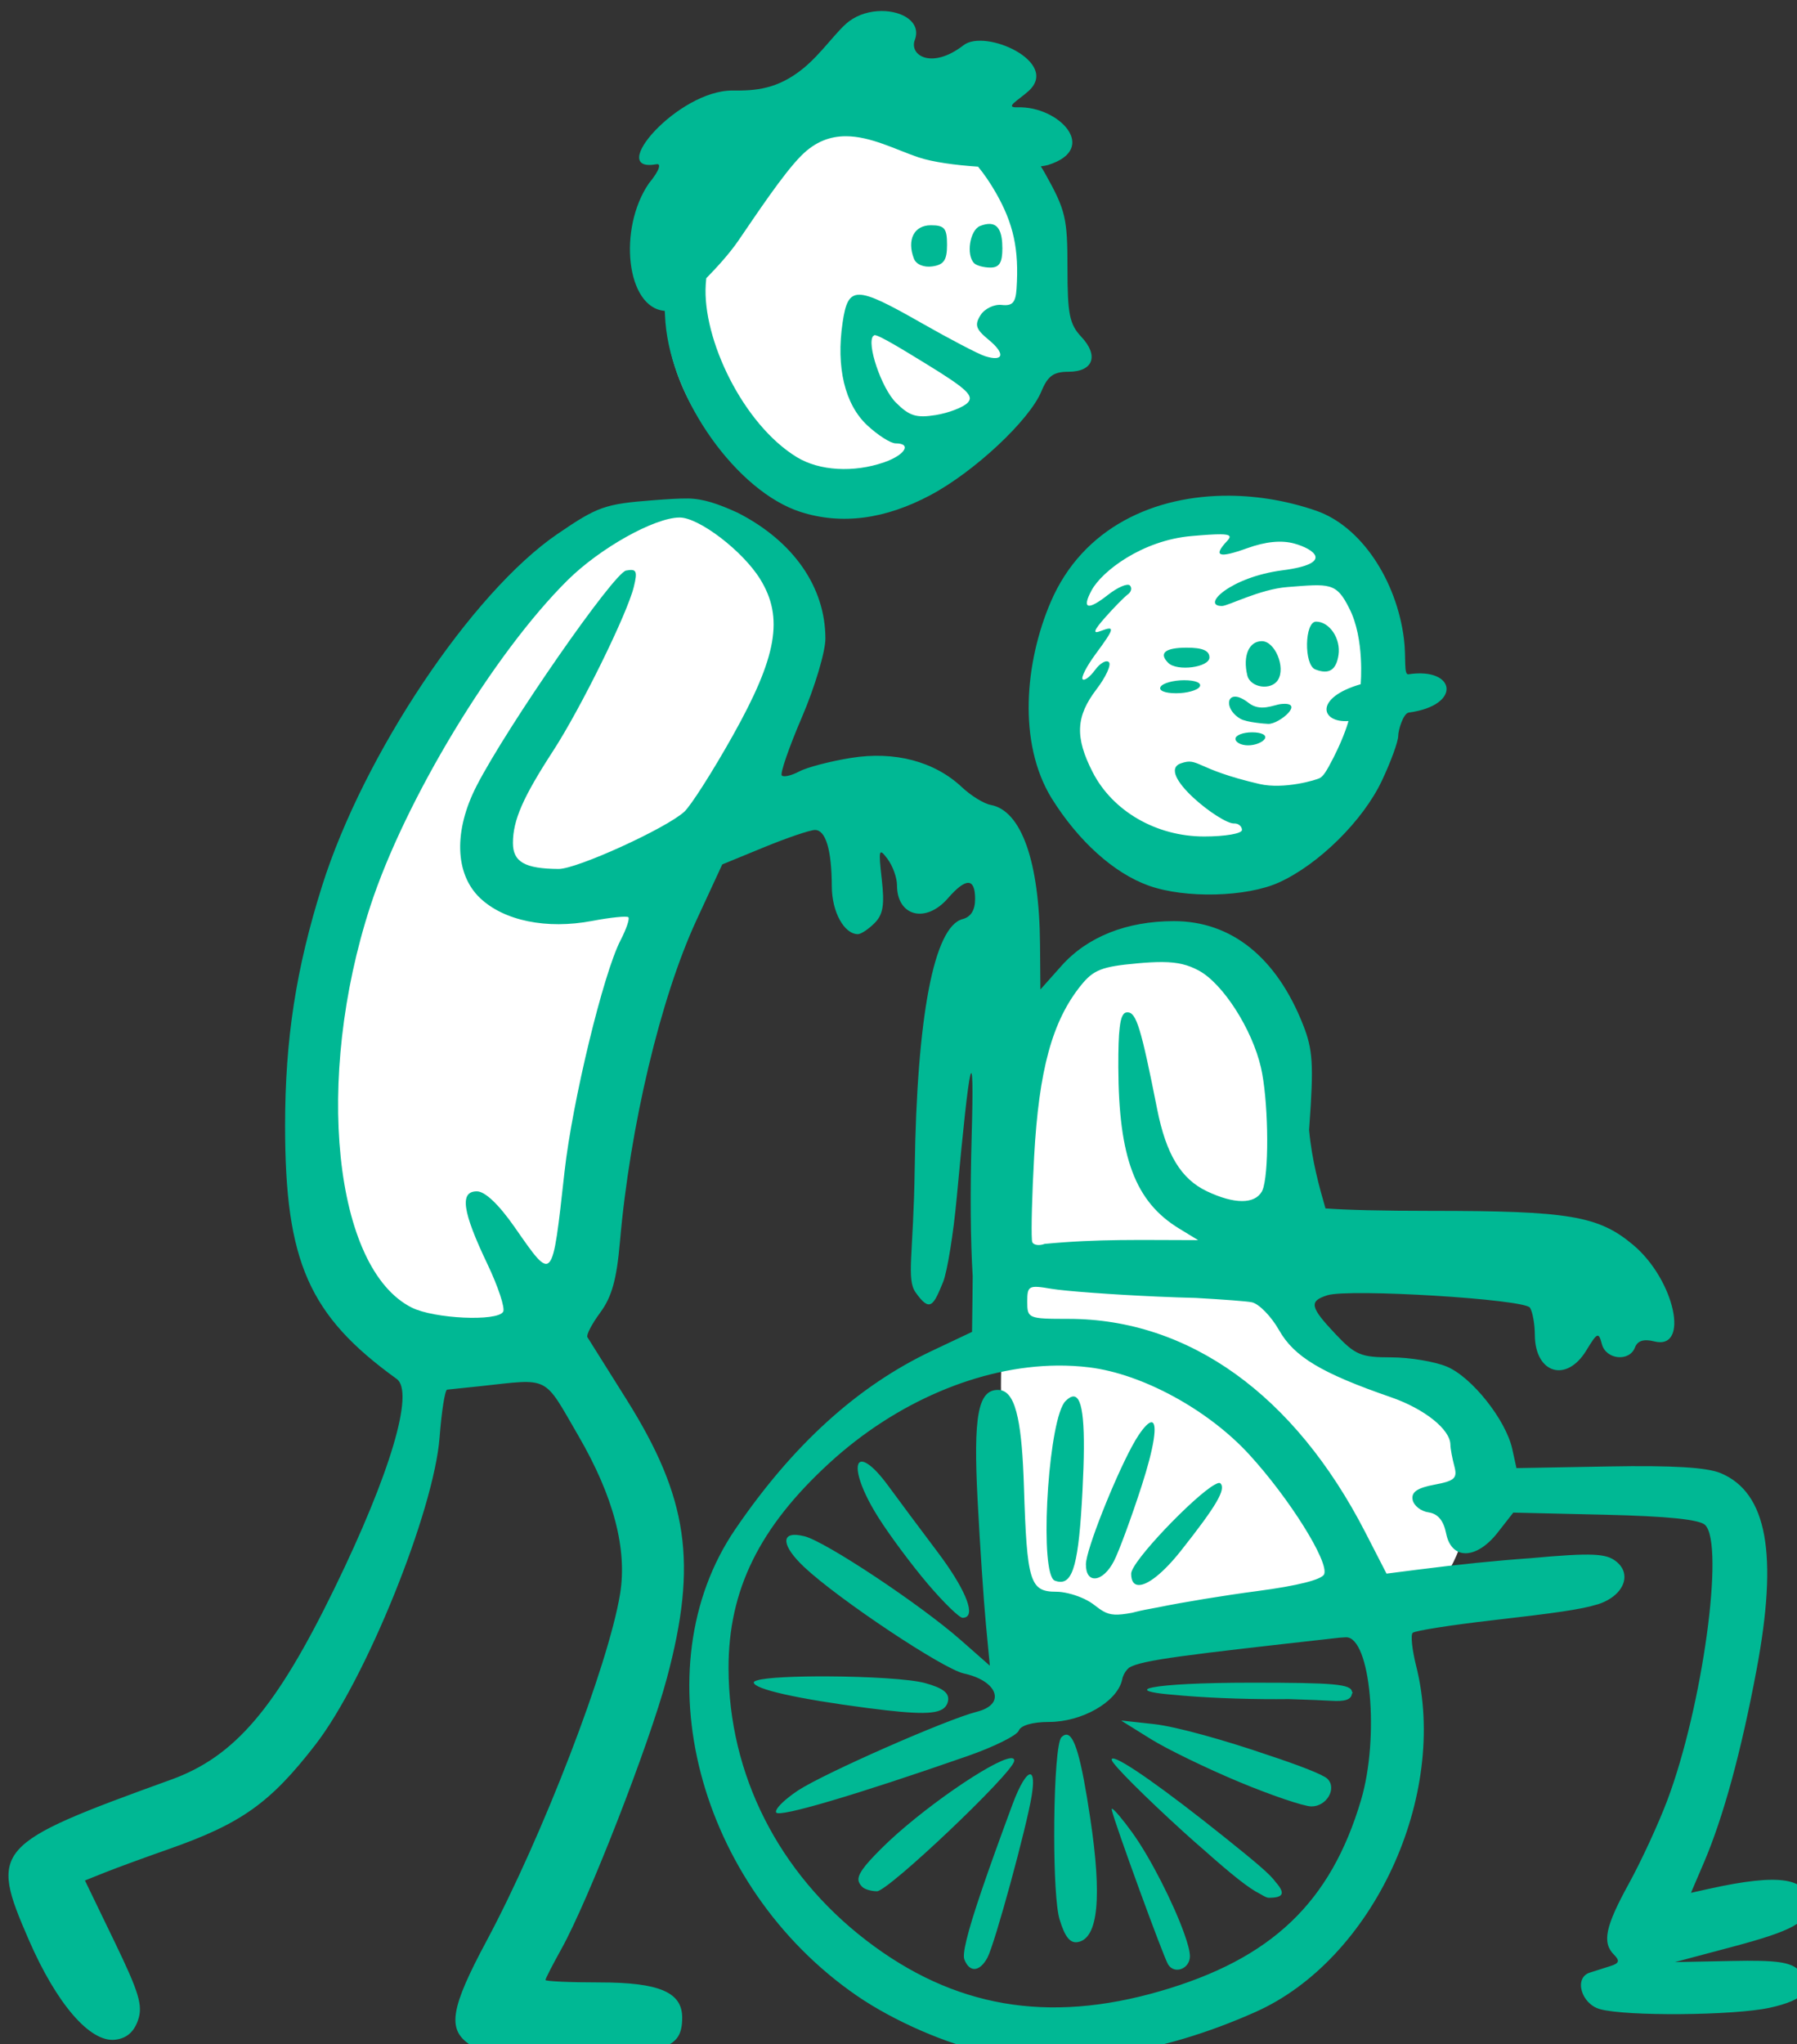 <?xml version="1.0" ?><svg height="281.971mm" viewBox="0 0 247.923 281.971" width="247.923mm" xmlns="http://www.w3.org/2000/svg">
    <rect x="0" y="0" width="247.923" height="281.971" fill="#333333" stroke="none"/>
    <path d="m 3264.103,3693.772 c -29.835,-0.491 -63.693,11.895 -87.182,39.434 -37.581,44.062 -31.893,107.517 13.963,149.717 67.922,26.375 91.712,2.173 126.535,-32.27 34.823,-34.443 24.654,-118.377 -7.066,-142.58 -11.895,-9.076 -28.349,-14.006 -46.25,-14.301 z m -108.838,208.441 c -23.388,0.363 -53.872,16.159 -97.982,71.469 -61.371,76.952 -97.23,197.656 -93.609,264.369 3.62,66.713 32.583,102.397 87.748,106.275 78.093,-8.533 54.82,-76.642 74.99,-157.783 20.17,-81.141 60.508,-149.096 83.436,-187.262 22.928,-38.166 -3.793,-80.675 -29.996,-91.846 -7.37,-3.142 -15.434,-5.365 -24.586,-5.223 z m 284.516,2.068 c -50.225,0.421 -82.032,31.643 -89.951,91.277 -2.586,41.424 21.033,91.069 70.164,96.965 49.131,5.896 98.091,-36.77 100.211,-97.793 2.12,-61.023 -17.566,-86.433 -70.135,-90.123 -3.51,-0.246 -6.941,-0.354 -10.289,-0.326 z m -32.744,220.924 c -40.456,0.154 -79.338,51.083 -81.342,93.918 -2.069,44.217 2.414,121.945 2.414,121.945 -5.861,29.788 10.516,160.109 10.516,160.109 l 178.08,-26.064 30.168,-0.93 c 0,0 16.378,-14.429 20.688,-35.684 4.31,-21.255 5.343,-53.526 -9.482,-69.041 -14.826,-15.515 -57.406,-11.947 -77.748,-34.908 -20.342,-22.962 -5.344,-78.658 -6.551,-125.822 -1.207,-47.164 -20.997,-80.093 -62.824,-83.379 -1.307,-0.103 -2.613,-0.149 -3.918,-0.144 z" fill="#FFFFFF" transform="translate(22.664,37.42) matrix(0.265,0,0,0.265,-766.178,-1002.068)"/>
    <path d="m 6573.025,7494.004 c -5.798,0.01 -11.993,1.65 -16.918,5.322 -6.328,4.719 -14.238,16.677 -23.934,24.574 -13.386,10.903 -24.954,11.627 -36.711,11.5 -28.365,-0.306 -66.333,43.285 -39.598,38.346 2.299,-0.425 1.867,2.821 -4.035,9.982 -16.144,23.498 -11.806,64.79 8.26,66.356 0.083,1.953 0.201,3.905 0.357,5.854 3.238,40.334 37.31,88.194 70.326,98.785 21.294,6.831 43.928,3.899 67.697,-8.77 22.872,-12.191 51.5,-38.969 57.723,-53.992 3.325,-8.026 6.316,-10.189 14.084,-10.189 12.887,0 15.95,-8.326 6.689,-18.184 -6.16,-6.557 -7.207,-11.775 -7.207,-35.934 0,-25.929 -0.968,-29.99 -11.707,-49.193 -0.685,-1.226 -1.416,-2.422 -2.168,-3.603 1.575,-0.209 2.929,-0.45 3.855,-0.74 26.808,-8.412 5.494,-30.686 -15.832,-29.98 -7.362,0.244 0.126,-3.562 5.566,-8.461 16.622,-14.966 -22.471,-32.649 -33.816,-23.873 -16.574,12.821 -28.401,5.282 -25.379,-2.746 3.436,-9.129 -6.185,-15.068 -17.254,-15.053 z m -18.801,65.184 c 13.024,-0.056 26.181,7.004 37.844,10.94 7.457,2.516 19.333,4.113 31.166,4.904 3.232,3.96 6.323,8.46 9.23,13.543 9.247,16.168 12.132,29.52 10.791,49.947 -0.478,7.28 -2.148,9.106 -7.754,8.473 -3.93,-0.444 -8.888,1.957 -11.016,5.336 -3.187,5.061 -2.439,7.314 4.238,12.793 8.861,7.27 7.864,11.631 -1.945,8.518 -3.416,-1.084 -18.279,-8.848 -33.029,-17.254 -34.299,-19.546 -38.157,-19.576 -41.047,-0.307 -3.488,23.258 1.145,42.664 12.777,53.531 5.558,5.191 12.229,9.44 14.828,9.44 8.574,0 4.917,6.046 -5.947,9.834 -15.869,5.532 -33.765,4.497 -45.453,-2.631 -28.059,-17.111 -49.276,-61.548 -47.477,-89.834 0.071,-1.116 0.17,-2.225 0.281,-3.33 5.742,-5.882 11.978,-12.687 16.721,-19.58 8.795,-12.785 23.205,-34.689 32.842,-44.326 7.368,-7.368 15.135,-9.963 22.949,-9.996 z m 75.266,45.648 c -1.458,-0.082 -3.18,0.267 -5.178,1.033 -5.353,2.054 -7.454,15.093 -3.129,19.418 1.243,1.243 5.056,2.26 8.473,2.26 4.617,0 6.213,-2.561 6.213,-9.967 0,-8.374 -2.005,-12.499 -6.379,-12.744 z m -30.854,0.682 c -8.75,0 -12.588,7.563 -8.82,17.381 1.153,3.005 5.125,4.676 9.605,4.039 5.989,-0.85 7.641,-3.283 7.641,-11.252 0,-8.571 -1.323,-10.168 -8.426,-10.168 z m -29.318,57.207 c 2.222,-0.164 14.642,7.455 26.797,14.906 21.26,13.033 25.213,16.746 21.635,20.324 -2.408,2.408 -9.88,5.27 -16.604,6.361 -10.069,1.634 -13.724,0.485 -20.723,-6.514 -7.54,-7.54 -15.464,-30.976 -11.734,-34.705 0.049,-0.049 0.277,0.074 0.277,-0.062 0,-0.192 0.122,-0.294 0.352,-0.311 z m 184.959,83.568 c -38.858,-0.324 -76.535,16.277 -93.266,55.379 -13.358,31.219 -17.213,73.055 0.393,101.928 13.983,22.483 32.527,39.187 50.699,45.668 18.982,6.77 50.925,5.976 67.801,-1.686 20.663,-9.381 43.704,-32.146 53.506,-52.865 4.701,-9.936 8.547,-20.48 8.547,-23.432 0,-2.951 2.612,-11.725 5.481,-12.111 28.023,-3.779 24.469,-23.711 -0.148,-19.939 -2.601,0.398 -1.111,-8.685 -2.379,-18.613 -3.872,-30.312 -22.213,-58.398 -45.658,-66.508 -14.383,-4.975 -29.769,-7.694 -44.975,-7.82 z m -282.18,1.455 c -4.653,-0.037 -10.347,0.313 -18.061,0.908 -25.139,1.938 -28.853,3.25 -49.871,17.611 -44.498,30.404 -100.899,114.731 -122.447,183.076 -13.611,43.171 -19.281,79.904 -19.281,124.902 0,70.751 12.368,98.797 58.109,131.779 9.331,6.728 -3.304,49.295 -32.291,108.795 -30.498,62.602 -51.98,87.776 -85.125,99.762 -92.438,33.426 -94.72,35.987 -74.189,83.258 14.548,33.495 31.96,53.654 45.025,52.125 5.906,-0.691 9.725,-3.939 11.881,-10.105 2.653,-7.591 0.64,-14.336 -12.219,-40.934 l -15.395,-31.846 10.586,-4.232 c 5.823,-2.327 20.59,-7.735 32.815,-12.02 37.963,-13.304 53.041,-24.018 76.553,-54.387 26.318,-33.994 61.775,-121.754 64.695,-160.131 1.028,-13.513 2.793,-24.64 3.922,-24.721 1.129,-0.083 8.915,-0.893 17.303,-1.801 36.535,-3.955 32.577,-5.952 50.961,25.701 18.372,31.632 25.615,59.106 21.756,82.514 -6.148,37.288 -40.363,126.13 -69.603,180.734 -18.515,34.574 -20.387,45.526 -9.137,53.406 5.911,4.14 17.343,5.275 53.109,5.275 49.439,0 57.975,-2.793 57.975,-18.973 0,-13.231 -11.955,-18.307 -43.117,-18.307 -15.429,0 -28.053,-0.57 -28.053,-1.268 0,-0.697 3.716,-7.941 8.258,-16.098 14.089,-25.302 45.693,-106.402 54.973,-141.072 16.02,-59.852 11.077,-93.854 -21.078,-145.043 -10.481,-16.685 -19.626,-31.251 -20.324,-32.371 -0.698,-1.12 2.319,-6.901 6.705,-12.846 6.009,-8.145 8.535,-17.249 10.244,-36.938 5.195,-59.832 21.148,-126.887 39.762,-167.125 l 13.488,-29.16 21.834,-8.967 c 12.008,-4.931 23.912,-8.965 26.453,-8.965 5.596,0 8.695,10.401 8.756,29.41 0.043,13.202 6.407,24.812 13.601,24.812 1.598,0 5.48,-2.574 8.627,-5.721 4.477,-4.477 5.298,-9.456 3.775,-22.877 -1.766,-15.56 -1.488,-16.542 2.992,-10.574 2.717,3.618 4.939,9.794 4.939,13.725 0,16.177 14.983,20.029 26.479,6.809 9.444,-10.86 14.19,-10.754 14.19,0.318 0,5.835 -2.199,9.366 -6.543,10.502 -14.85,3.883 -23.773,50.394 -24.904,129.824 -0.64,44.921 -4.465,57.51 0.494,64.516 7.489,10.579 9.267,6.801 14.301,-5.49 2.169,-5.437 5.353,-25.136 7.074,-43.775 6.887,-74.573 9.253,-84.359 7.787,-32.195 -0.83,29.527 -0.615,54.27 0.527,72.871 -0.056,7.387 -0.152,16.534 -0.336,29.096 l -21.014,9.938 c -38.57,18.241 -72.34,48.894 -102.293,92.853 -49.209,72.22 -19.589,185.679 63.375,242.76 19.185,13.199 47.434,25.484 67.41,29.312 42.941,8.23 90.689,1.117 140.088,-20.869 61.206,-27.241 100.715,-112.354 83.637,-180.178 -2.099,-8.334 -2.91,-16.06 -1.803,-17.168 1.107,-1.107 19.943,-4.068 41.857,-6.582 31.238,-3.583 45.826,-5.566 53.934,-8.121 0.24,-0.062 0.577,-0.133 0.744,-0.188 9.889,-3.211 14.989,-10.246 13.44,-16.41 -0.02,-0.082 -0.038,-0.163 -0.061,-0.244 -0.603,-2.145 -2.015,-4.177 -4.33,-5.895 -4.991,-3.703 -11.76,-4.43 -44.471,-1.389 -16.8,1.161 -37.247,3.204 -59.189,6.021 l -15.529,1.994 -11.055,-21.5 c -36.803,-71.585 -91.81,-111.111 -154.631,-111.111 -20.82,0 -21.367,-0.228 -21.367,-8.896 0,-8.409 0.696,-8.777 12.682,-6.742 6.974,1.185 31.701,3.002 54.949,4.039 7.239,0.329 13.84,0.549 20.051,0.697 14.746,0.839 26.597,1.723 29.209,2.258 3.728,0.764 10.138,7.328 14.246,14.588 7.815,13.809 22.105,22.363 58.185,34.832 17.413,6.018 30.88,16.747 30.979,24.682 0.025,2.045 0.941,7.053 2.033,11.127 1.711,6.38 0.27,7.73 -10.383,9.729 -8.924,1.674 -12.077,3.858 -11.318,7.842 0.579,3.037 4.294,5.987 8.256,6.555 4.895,0.702 7.843,4.231 9.199,11.014 2.777,13.883 15.738,13.665 26.785,-0.451 l 8.164,-10.432 47.84,1.113 c 32.439,0.755 49.2,2.477 52.066,5.35 10.198,10.221 -1.386,94.537 -19.672,143.184 -4.554,12.116 -13.545,31.613 -19.98,43.326 -12.421,22.61 -14.132,30.833 -7.744,37.221 3.015,3.015 2.611,4.386 -1.695,5.762 -3.108,0.993 -8.044,2.561 -10.971,3.484 -8.373,2.642 -4.555,16.294 5.32,19.025 13.667,3.779 69.352,3.336 88.18,-0.701 18.975,-4.07 24.28,-10.665 15.578,-19.367 -4.478,-4.478 -11.615,-5.496 -35.199,-5.021 l -29.586,0.596 29.705,-7.9 c 31.925,-8.489 39.77,-12.868 39.77,-22.199 0,-13.886 -14.932,-16.209 -51.734,-8.047 l -9.373,2.08 6.635,-15.48 c 10.158,-23.698 19.439,-57.632 27.502,-100.557 11.319,-60.258 5.525,-92.192 -18.578,-102.373 -7.211,-3.046 -24.993,-4.117 -58.389,-3.518 l -48.022,0.861 -2.193,-9.986 c -3.314,-15.087 -21.05,-37.408 -34.037,-42.834 -6.348,-2.652 -19.419,-4.822 -29.045,-4.822 -15.677,0 -18.689,-1.262 -28.914,-12.104 -13.337,-14.141 -13.961,-17.134 -4.223,-20.225 11.233,-3.565 102.562,2.036 105.439,6.467 1.37,2.108 2.515,8.483 2.543,14.168 0.101,20.117 16.462,25.086 26.773,8.131 5.771,-9.49 6.437,-9.768 8.105,-3.389 2.136,8.169 14.332,9.429 17.266,1.783 1.352,-3.523 4.555,-4.521 10.068,-3.137 18.609,4.671 10.586,-32.044 -10.965,-50.178 -18.063,-15.199 -33.312,-17.771 -105.42,-17.771 -25.145,0 -43.855,-0.45 -54.822,-1.273 -3.27,-11.357 -7.08,-24.913 -8.533,-40.861 0.056,-0.779 0.09,-1.309 0.146,-2.096 2.297,-31.98 1.823,-39.656 -3.244,-52.529 -13.843,-35.173 -37.339,-54.049 -67.277,-54.049 -24.587,0 -45.071,8.143 -58.545,23.273 l -10.965,12.31 -0.197,-23.723 c -0.359,-43 -9.738,-69.423 -25.68,-72.346 -3.53,-0.647 -10.253,-4.783 -14.94,-9.19 -14.325,-13.469 -35.041,-18.941 -57.816,-15.273 -10.842,1.746 -22.978,4.922 -26.967,7.057 -3.989,2.136 -8.056,3.076 -9.039,2.094 -0.983,-0.983 3.723,-14.614 10.457,-30.293 6.734,-15.679 12.244,-34.11 12.244,-40.959 0,-26.82 -16.663,-50.73 -45.666,-65.523 -9.987,-4.545 -17.719,-7.287 -25.961,-7.416 z m -4.287,9.9 c 10.064,-0.047 32.897,17.393 41.951,32.043 12.395,20.056 8.827,40.382 -14.332,81.644 -10.484,18.68 -21.827,36.456 -25.205,39.502 -9.726,8.772 -55.914,29.787 -65.353,29.736 -17.568,-0.095 -23.818,-3.641 -23.818,-13.516 0,-11.828 5.199,-23.737 20.922,-47.934 14.401,-22.163 38.596,-71.342 42.022,-85.414 2.006,-8.242 1.416,-9.479 -4.031,-8.455 -6.443,1.211 -61.844,80.991 -77.807,112.043 -12.016,23.375 -11.364,45.819 1.695,58.33 12.447,11.925 34.72,16.493 58.455,11.992 9.6,-1.82 18.082,-2.682 18.85,-1.914 0.768,0.768 -1.073,6.171 -4.09,12.006 -8.976,17.357 -25.067,83.817 -29.139,120.344 -6.511,58.412 -5.917,57.748 -25.992,28.959 -8.262,-11.848 -15.422,-18.639 -19.65,-18.639 -9.086,0 -7.575,10.49 5.434,37.748 5.672,11.885 9.376,23.122 8.232,24.973 -3.165,5.121 -35.92,3.602 -47.549,-2.205 -40.65,-20.3 -50.878,-119.197 -21.605,-208.92 18.048,-55.317 64.197,-131.552 102.746,-169.727 16.847,-16.683 45.183,-32.537 58.266,-32.598 z m 281.611,8.73 c 5.276,0.047 5.712,1.086 3.519,3.416 -7.566,8.04 -4.521,9.187 10.271,3.867 9.717,-3.494 17.832,-4.313 24.57,-2.484 9.923,2.693 21.587,10.367 -6.117,13.953 -27.157,3.515 -42.594,18.572 -31.469,18.572 3.145,0 19.736,-8.752 34.033,-9.857 21.95,-1.697 25.482,-2.562 32.23,11.065 8.153,15.767 5.951,39.506 5.951,39.506 -24.472,7.1 -20.736,20.224 -6.354,19.166 0,0 -1.895,7.476 -7.84,19.129 -3.758,7.366 -5.222,9.41 -6.945,10.475 -1.723,1.065 -18.804,6.122 -31.553,3.166 -33.885,-7.856 -31.584,-14.03 -40.895,-10.758 -13.57,4.769 20.72,31.638 27.701,31.305 2.249,-0.107 4.094,1.525 4.094,3.389 0,1.87 -8.818,3.389 -19.672,3.389 -24.92,0 -47.702,-13.164 -58.117,-33.58 -9.246,-18.123 -8.743,-28.895 2.008,-42.99 4.92,-6.45 7.846,-12.828 6.502,-14.172 -1.344,-1.344 -4.593,0.493 -7.217,4.082 -2.624,3.589 -5.532,5.763 -6.461,4.834 -0.929,-0.929 2.106,-6.833 6.744,-13.119 10,-13.554 10.3,-14.944 2.582,-11.982 -4.272,1.639 -3.587,-0.311 2.541,-7.232 4.616,-5.213 9.874,-10.552 11.684,-11.865 1.81,-1.313 2.271,-3.407 1.025,-4.652 -1.246,-1.246 -6.391,0.981 -11.434,4.947 -10.455,8.223 -13.695,7.342 -8.525,-2.318 5.361,-10.017 26.363,-26.084 51.938,-28.322 7.128,-0.624 12.037,-0.954 15.203,-0.926 z m 49.758,45.461 c -5.993,0 -6.385,22.471 -0.434,24.852 7.07,2.828 10.959,0.419 12.123,-7.512 1.251,-8.527 -4.69,-17.34 -11.689,-17.34 z m -28.209,10.166 c -6.747,0 -10.012,7.657 -7.588,17.793 1.55,6.482 12.452,8.083 15.996,2.35 4.058,-6.565 -1.61,-20.142 -8.408,-20.142 z m -39.156,3.391 c -11.215,0 -14.668,2.841 -9.604,7.906 4.58,4.58 21.465,2.359 21.465,-2.824 0,-3.551 -3.577,-5.082 -11.861,-5.082 z m -1.295,16.943 c -5.592,0 -11.11,1.527 -12.262,3.391 -1.219,1.972 2.157,3.389 8.072,3.389 5.592,0 11.11,-1.525 12.262,-3.389 1.219,-1.972 -2.157,-3.391 -8.072,-3.391 z m 26.725,8.553 c -5.058,-0.238 -4.598,7.359 2.529,11.51 3.262,1.9 13.289,2.64 14.555,2.67 5.758,0.137 19.621,-11.706 6.627,-10.342 -3.949,0.415 -10.697,4.233 -16.857,-0.57 -2.87,-2.237 -5.168,-3.188 -6.854,-3.268 z m 8.66,18.561 c -4.77,0 -8.672,1.525 -8.672,3.389 0,1.864 2.958,3.389 6.576,3.389 3.618,0 7.522,-1.525 8.674,-3.389 1.188,-1.922 -1.659,-3.389 -6.578,-3.389 z m -46.742,119.582 c 8.129,0.061 13.371,1.416 19,4.447 12.523,6.744 27.715,30.445 32.328,50.432 3.679,15.941 4.414,50.811 1.312,62.383 -0.205,0.766 -0.477,1.469 -0.803,2.119 -3.784,6.686 -14.278,6.742 -28.656,-0.08 -13.466,-6.39 -21.229,-19.206 -25.893,-42.742 -8.42,-42.493 -10.849,-50.4 -15.477,-50.4 -2.121,0 -3.361,2.072 -4.023,7.943 -0.547,4.336 -0.739,10.916 -0.711,20.602 0.14,47.096 8.798,70.072 31.664,84.016 l 9.881,6.025 c -30.33,-0.014 -51.707,-0.723 -79.908,1.953 -2.76,1.059 -5.649,0.677 -6.418,-0.848 -0.089,-0.177 -0.159,-0.63 -0.217,-1.287 -0.391,-5.461 0.064,-23.267 1.166,-43.361 2.471,-45.058 9.42,-70.488 24.328,-89.016 6.545,-8.135 10.874,-9.836 29.244,-11.502 5.194,-0.471 9.487,-0.711 13.182,-0.684 z m -54.814,210.035 v 0 c 5.725,-0.056 11.377,0.257 16.92,0.949 27.632,3.452 61.772,22.071 83.09,45.316 20.819,22.701 41.556,55.778 39.055,62.295 -1.089,2.838 -13.895,6.07 -35.041,8.842 -16.785,2.2 -38.744,5.816 -51.392,8.42 -5.327,0.956 -9.426,1.768 -11.539,2.336 -0.751,0.202 -1.382,0.347 -2.062,0.516 -7.79,1.447 -11.258,1.292 -14.945,-0.767 -1.41,-0.814 -2.9,-1.877 -4.631,-3.238 -0.038,-0.03 -0.081,-0.058 -0.119,-0.088 -0.037,-0.029 -0.069,-0.053 -0.105,-0.082 -0.231,-0.182 -0.48,-0.359 -0.73,-0.537 -3.246,-2.317 -7.983,-4.292 -12.498,-5.369 -0.07,-0.017 -0.141,-0.032 -0.211,-0.049 -2.192,-0.51 -4.33,-0.826 -6.195,-0.826 -13.758,0 -15.289,-4.97 -16.85,-54.682 -0.506,-16.124 -1.497,-27.758 -3.186,-35.742 -0.228,-1.094 -0.472,-2.112 -0.727,-3.072 -2.147,-8.103 -5.251,-11.549 -9.648,-11.549 -10.355,0 -12.85,13.564 -10.559,57.404 1.224,23.414 3.163,52.412 4.309,64.441 l 2.064,21.695 -15.149,-13.336 c -21.079,-18.555 -70.347,-51.268 -81.381,-54.037 -0.814,-0.204 -1.569,-0.358 -2.273,-0.471 -10.21,-1.763 -9.474,5.576 2.166,16.523 17.805,16.745 72.247,53.018 83.113,55.375 12.256,2.659 18.046,9.29 15.555,14.438 -1.187,2.303 -4.053,4.296 -8.771,5.479 -15.596,3.909 -79.507,32.028 -93.113,40.969 -1.853,1.217 -3.546,2.461 -5.043,3.666 -4.388,3.48 -7.062,6.653 -6.338,7.824 1.626,2.631 41.45,-9.117 99.639,-29.396 13.689,-4.77 25.671,-10.713 26.627,-13.205 1.063,-2.77 7.198,-4.543 15.781,-4.543 17.073,-0.015 35.119,-10.28 37.957,-21.588 0.148,-0.588 0.267,-1.131 0.391,-1.65 0.733,-2.088 1.814,-3.738 3.356,-5.041 6.706,-4.006 29.875,-6.659 109.412,-15.574 1.599,-0.129 2.918,-0.221 3.545,-0.225 12.726,-0.073 17.497,51.938 7.771,84.74 -15.827,53.383 -46.62,82.668 -104.58,99.465 -58.586,16.977 -107.625,8.489 -153.096,-26.5 -45.628,-35.109 -71.514,-86.279 -71.613,-141.547 -0.072,-40.699 16.014,-73.426 52.541,-106.896 34.778,-31.867 78.429,-50.287 118.504,-50.682 z m 8.525,16.07 h 0.01 c -1.176,0 -2.551,0.811 -4.133,2.393 -8.532,8.532 -13.313,80.509 -6.977,92.031 0.042,0.076 0.086,0.137 0.129,0.207 0.065,0.108 0.13,0.223 0.197,0.318 0.112,0.158 0.226,0.297 0.344,0.42 0.236,0.245 0.485,0.417 0.746,0.514 0.286,0.106 0.565,0.2 0.84,0.279 0.274,0.079 0.544,0.144 0.807,0.195 0.043,0.01 0.084,0.01 0.127,0.016 7.821,1.387 10.689,-10.008 12.613,-47.246 1.75,-33.866 0.395,-49.124 -4.699,-49.129 z m 40.758,13.453 c -0.1,-0.012 -0.205,-0.011 -0.315,0 -1.371,0.162 -3.523,2.277 -6.443,6.568 -0.547,0.804 -1.141,1.759 -1.768,2.826 -0.583,0.988 -1.2,2.095 -1.84,3.283 -9.263,17.189 -23.78,53.598 -23.898,61.143 -0.081,5.216 2.028,7.626 4.877,7.412 0.065,0 0.128,3e-4 0.193,-0.012 2.962,-0.314 6.683,-3.411 9.588,-9.113 2.611,-5.126 9.05,-22.619 14.309,-38.873 6.681,-20.65 8.384,-32.87 5.297,-33.236 z m -151.166,20.488 c -4.126,0.434 -1.842,12.091 8.768,28.928 5.809,9.219 17.365,24.769 25.68,34.555 8.314,9.786 16.524,17.791 18.244,17.791 0.51,0 0.952,-0.074 1.342,-0.205 0.145,-0.043 0.277,-0.102 0.406,-0.162 4.722,-2.208 -1.01,-15.602 -14.785,-33.887 -8.943,-11.869 -20.434,-27.287 -25.535,-34.262 -4.524,-6.186 -8.17,-9.899 -10.822,-11.57 -1.354,-0.892 -2.461,-1.274 -3.301,-1.185 z m 186.166,11.094 c -0.583,0.052 -1.416,0.407 -2.432,0.996 -10.549,5.948 -43.279,39.905 -43.279,46.219 0,3.899 1.406,5.796 3.824,5.879 4.558,0.249 12.81,-6.098 22.082,-17.811 18.488,-23.356 23.585,-32.053 20.559,-35.08 -0.168,-0.168 -0.422,-0.233 -0.754,-0.203 z m -203.318,100.67 c -16.867,-0.09 -32.316,0.58 -37.025,2.057 -1.189,0.325 -1.842,0.693 -1.842,1.102 0,3.463 22.76,8.576 59.309,13.324 26.773,3.478 37.13,3.489 40.49,-0.768 0.686,-0.809 1.108,-1.777 1.324,-2.916 0.777,-4.098 -2.544,-6.707 -11.807,-9.279 -7.952,-2.208 -30.194,-3.411 -50.449,-3.519 z m 220.367,3.283 c -27.081,0 -44.616,1.068 -51.355,2.42 -1.5,0.272 -2.472,0.567 -2.826,0.879 -1.616,1.083 3.168,2.231 14.754,3.119 1.261,0.119 2.433,0.239 3.867,0.357 17.402,1.434 38.016,1.974 54.951,1.764 10.44,0.341 18.684,0.66 21.834,0.871 7.386,0.494 10.604,-0.581 10.953,-3.732 0.202,-0.154 0.341,-0.311 0.344,-0.476 0,-0.154 -0.117,-0.305 -0.328,-0.455 -0.428,-4.001 -9.187,-4.746 -52.193,-4.746 z m -67.832,19.701 0.297,0.184 -0.221,-0.025 15.25,9.492 c 8.388,5.22 28.977,15.221 45.752,22.221 16.776,7 33.769,12.771 37.764,12.83 7.941,0.114 13.484,-9.311 8.441,-14.354 -2.249,-2.249 -15.455,-7.28 -31.291,-12.494 -21.052,-7.248 -47.193,-14.698 -59.084,-16.002 z m -28.73,7.355 c -0.8,0.019 -1.626,0.477 -2.492,1.34 -2.212,2.204 -3.517,22.397 -3.738,43.748 -3e-4,0.019 0,0.038 0,0.057 -0.026,2.568 -0.039,5.152 -0.033,7.725 0.03,18.793 0.91,36.966 2.766,43.16 2.791,9.314 5.528,12.701 9.631,11.918 10.482,-2 12.572,-23.168 6.367,-64.469 0,-0.016 -0.01,-0.029 -0.01,-0.045 -0.012,-0.078 -0.02,-0.149 -0.031,-0.227 -4.604,-30.642 -8.139,-43.312 -12.459,-43.207 z m -29.008,12.252 c -9.009,0.814 -47.144,26.914 -67.356,47.125 -4.699,4.699 -7.798,8.074 -9.607,10.701 -0.211,0.307 -0.424,0.613 -0.6,0.9 -2.398,3.732 -1.989,5.9 0.383,8.271 1.243,1.243 4.686,2.258 7.652,2.258 5.879,0 70.321,-61.162 71.398,-67.676 0.043,-0.139 0.072,-0.267 0.072,-0.369 0,-0.728 -0.408,-1.118 -1.164,-1.209 -0.229,-0.028 -0.489,-0.028 -0.779,0 z m 53.297,0.162 c -0.416,0.015 -0.631,0.202 -0.631,0.572 0,0.075 0.035,0.184 0.086,0.305 0.458,2.299 17.155,18.997 37.514,37.498 3.574,3.248 7.084,6.331 10.529,9.312 14.547,12.928 23.442,20.005 29.059,22.738 2.129,1.308 3.695,2.059 4.469,2.059 7.445,0 9.203,-1.984 3.631,-8.27 -2.618,-3.778 -9.928,-9.947 -26.109,-22.918 -31.58,-25.314 -54.523,-41.438 -58.547,-41.297 z m -43.037,8.229 c -1.892,-0.101 -5.414,5.354 -9.25,15.705 -13.537,36.53 -21.09,58.661 -23.9,70.377 -1.347,5.518 -1.691,8.83 -1.133,10.283 2.667,6.951 8.011,6.524 12.016,-0.959 3.809,-7.118 20.523,-68.338 23.076,-84.527 0.17,-1.076 0.298,-2.057 0.397,-2.967 0.596,-5.269 0.064,-7.844 -1.205,-7.912 z m 42.625,17.932 c -0.143,-0.027 -0.219,0.044 -0.219,0.225 0,0.115 0.057,0.381 0.139,0.713 1.505,6.766 26.766,76.093 29.242,80.1 3.293,5.328 11.352,2.285 11.352,-4.287 0,-2.465 -1.133,-6.721 -3.019,-11.963 -5.424,-15.239 -17.505,-39.285 -27.037,-52.443 -5.138,-7.093 -9.457,-12.154 -10.457,-12.344 z" fill="#00B894" transform="translate(22.664,37.42) matrix(0.265,0,0,0.265,-766.178,-1002.068) translate(-3308.298,-3848.09)"/>
</svg>